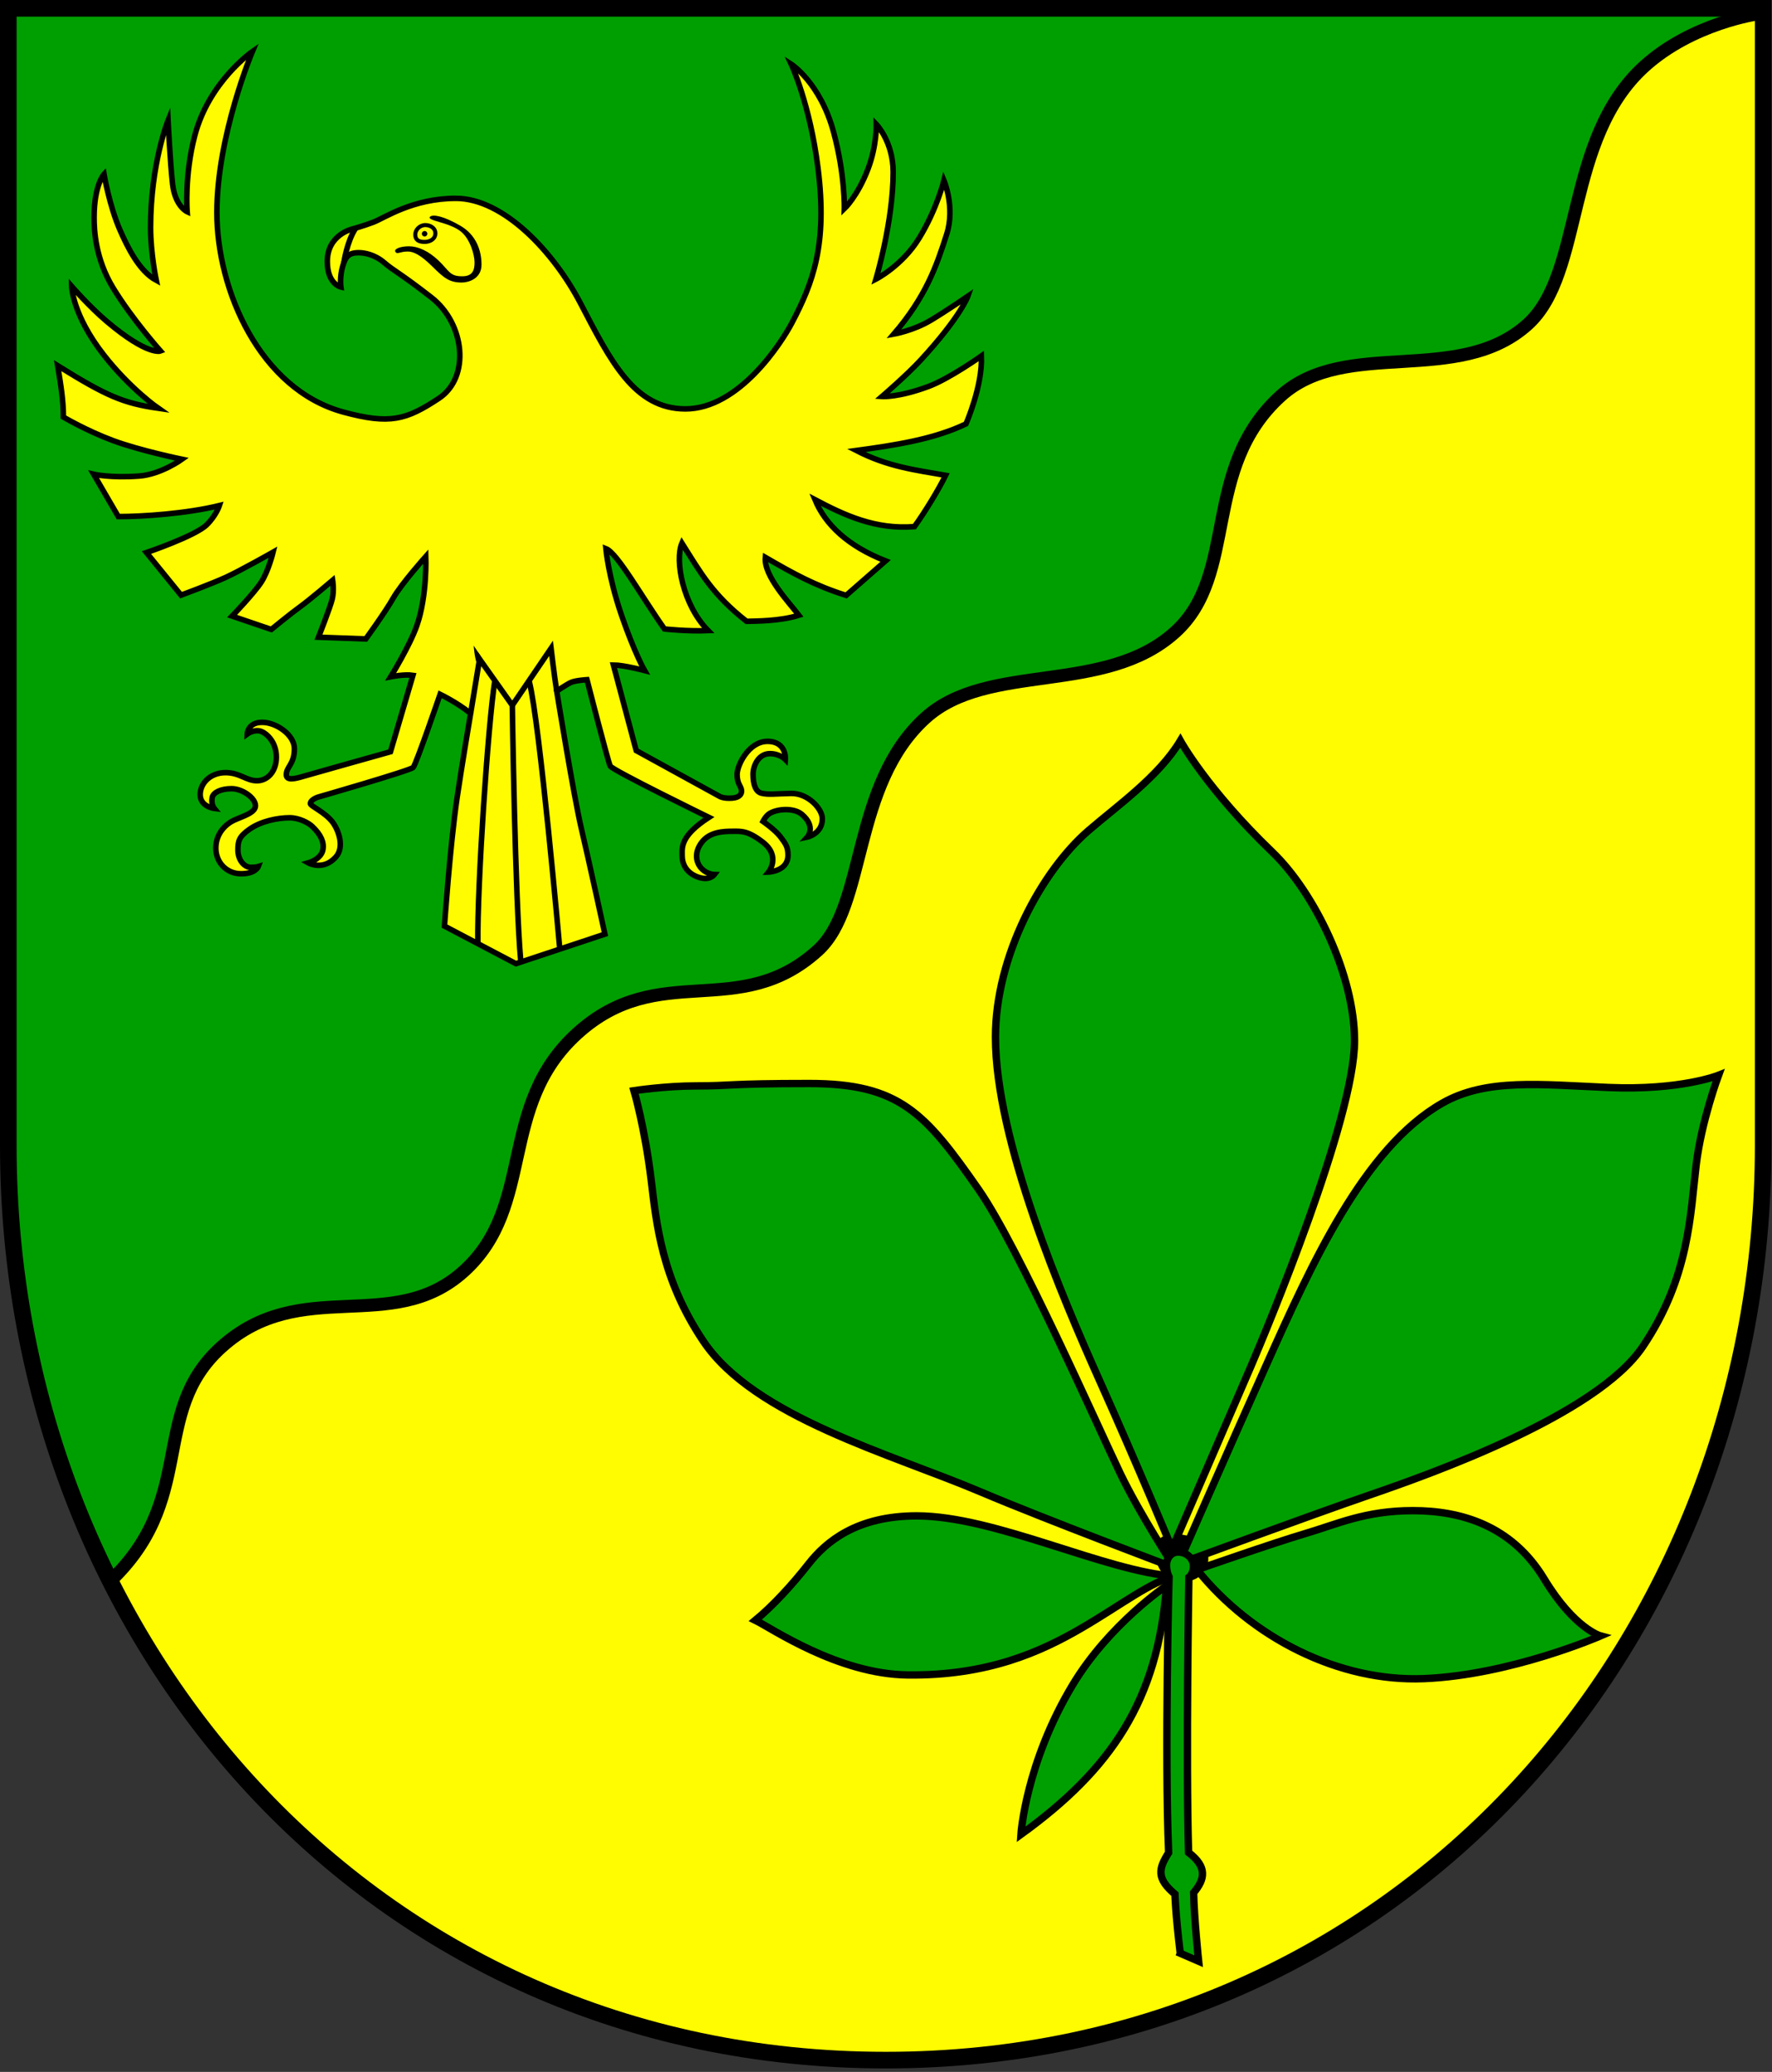 <?xml version="1.0" encoding="UTF-8" standalone="no"?>
<!-- Created with Inkscape (http://www.inkscape.org/) -->

<svg
   version="1.1"
   id="svg182"
   width="480"
   height="561"
   viewBox="0 0 480 561"
   xmlns="http://www.w3.org/2000/svg"
   xmlns:svg="http://www.w3.org/2000/svg">
  <rect x="0" y="0" width="480" height="561" fill="#333333" stroke="none"/>
  <defs
     id="defs186" />
  <g
     id="g188"
     style="display:inline">
    <g
       id="g29868"
       transform="translate(0.913,0.891)">
      <g
         id="g29840">
        <path
           style="display:inline;fill:#009f01;fill-opacity:1;stroke:none;stroke-width:3.5;stroke-linecap:butt;stroke-linejoin:miter;stroke-dasharray:none;stroke-opacity:1"
           d="m 475.298,2.86 c 0,0 -17.799,2.451 -30.795,14.224 -21.686,19.644 -16.26,55.945 -31.57,69.813 -18.723,16.961 -49.347,3.486 -66.921,19.406 -21.686,19.644 -11.258,48.251 -28.585,63.946 -19.082,17.286 -50.719,7.892 -67.672,23.25 -20.057,18.169 -15.847,50.91 -29.14,62.951 -21.439,19.421 -42.933,2.337 -65.162,22.474 -21.686,19.644 -11.169,46.672 -30.691,64.356 -19.466,17.634 -44.105,1.002 -65.791,20.647 C 39.151,381.881 53.056,405.403 27.884,428.205 5.431,370.555 1.312,311.496 1.312,311.496 L 1.337,1.359 Z"
           id="path11875-1-4-3" />
        <path
           style="display:inline;fill:#fffb00;fill-opacity:1;stroke:none;stroke-width:3.5;stroke-linecap:butt;stroke-linejoin:miter;stroke-dasharray:none;stroke-opacity:1"
           d="m 475.298,2.86 c 0,0 -17.799,2.451 -30.795,14.224 -21.686,19.644 -16.26,55.945 -31.57,69.813 -18.723,16.961 -49.347,3.486 -66.921,19.406 -21.686,19.644 -11.258,48.251 -28.585,63.946 -19.082,17.286 -50.719,7.892 -67.672,23.25 -20.057,18.169 -15.847,50.91 -29.14,62.951 -21.439,19.421 -42.933,2.337 -65.162,22.474 -21.686,19.644 -11.169,46.672 -30.691,64.356 -19.466,17.634 -44.105,1.002 -65.791,20.647 -19.821,17.955 -5.916,41.477 -31.088,64.279 17.346,35.993 88.647,128.712 211.133,128.712 177.204,0 237.136,-167.718 236.983,-237.048 z"
           id="path11875-1-4-2" />
      </g>
      <g
         id="g29836"
         style="display:inline">
        <path
           style="display:inline;opacity:1;fill:#fffb00;fill-opacity:1;stroke:#000000;stroke-width:1.5;stroke-linecap:butt;stroke-linejoin:miter;stroke-miterlimit:8;stroke-dasharray:none;stroke-opacity:1"
           d="m 122.536,52.811 c 13.079,0 26.637,14.72 33.755,28.343 8.129,15.558 14.553,28.674 28.463,28.674 14.55,0 26.047,-17.959 28.853,-23.299 5.69,-10.829 9.667,-21.151 7.06,-41.907 -2.176,-17.325 -7.25,-28.147 -7.25,-28.147 0,0 7.906,5.081 11.504,18.508 3.128,11.672 2.874,20.657 2.874,20.657 0,0 3.642,-3.441 6.448,-10.863 2.366,-6.258 2.225,-12.012 2.225,-12.012 0,0 4.563,4.72 4.563,12.943 0,13.48 -4.676,28.986 -4.676,28.986 0,0 7.137,-3.633 11.731,-11.135 4.786,-7.815 6.702,-15.588 6.702,-15.588 0,0 3.07,7.236 0.752,14.514 -2.789,8.755 -5.674,16.961 -14.35,27.095 0,0 5.376,-0.956 10.069,-3.775 4.251,-2.554 10.009,-6.499 10.009,-6.499 0,0 -1.911,5.489 -12.709,17.222 C 244.748,100.67 238,106.468 238,106.468 c 0,0 4.396,0.337 12.631,-2.731 5.639,-2.101 14.296,-8.248 14.296,-8.248 0.357,8.106 -4.175,18.395 -4.175,18.395 -8.712,4.184 -19.324,5.785 -29.708,7.206 8.604,4.421 15.944,5.268 24.193,6.72 -1.883,3.859 -5.636,10.005 -8.448,13.888 -10.567,0.854 -18.964,-3.092 -26.945,-7.296 2.823,6.785 8.924,12.56 19.136,16.576 l -10.688,9.344 c -8.437,-2.66 -14.112,-5.798 -21.888,-10.304 -0.489,5.019 6.528,12.33 9.088,15.68 -5.251,1.643 -11.765,1.569 -14.173,1.645 -9.195,-7.212 -12.337,-12.968 -17.508,-21.166 -1.998,4.69 0.276,16.759 7.104,23.681 -5.572,0.245 -11.84,-0.448 -11.84,-0.448 -6.165,-8.717 -12.762,-20.58 -15.872,-21.76 0,0 0.704,7.744 4.224,17.984 3.52,10.24 6.272,15.04 6.272,15.04 0,0 -5.659,-1.491 -8.448,-1.504 l 6.177,23.167 22.559,12.386 c 0,0 1.017,0.675 3.488,0.48 2.044,-0.161 2.637,-1.199 2.464,-2.208 -0.192,-1.12 -1.184,-1.696 -1.184,-4.192 0,-2.496 3.136,-8.96 8.224,-8.96 5.28,0 4.864,4.928 4.864,4.928 0,0 -1.536,-1.604 -4.192,-1.604 -3.168,0 -4.576,3.365 -4.576,5.573 0,2.912 0.778,4.796 2.294,5.148 1.946,0.453 3.87,0.126 8.036,0.054 4.511,-0.078 8.437,4.116 8.437,6.86 0,4.088 -4.079,4.962 -4.079,4.962 0,0 2.508,-2.76 -1.44,-6.144 -2.084,-1.786 -6.424,-1.605 -8.704,-0.288 -1.091,0.63 -1.86,2.18 -1.86,2.18 0,0 3.332,2.3 4.772,4.22 1.44,1.92 2.012,2.752 2.012,4.96 0,4.352 -5.276,4.544 -5.276,4.544 0,0 3.456,-4.252 -1.568,-8.124 -4.173,-3.216 -5.952,-2.916 -8.224,-2.916 -2.272,0 -6.048,0.096 -8.224,2.88 -2.176,2.784 -1.548,5.324 -0.576,6.66 1.536,2.112 3.936,2.172 3.936,2.172 0,0 -0.8,1.052 -2.464,1.052 -2.08,0 -6.272,-1.628 -6.272,-6.14 0,-2.204 -0.627,-5.28 7.232,-10.4 0,0 -26.043,-12.714 -26.721,-13.888 -0.533,-0.923 -6.304,-23.393 -6.304,-23.393 0,0 -3.168,0.192 -4.384,0.768 -1.216,0.576 -3.808,2.336 -3.808,2.336 0,0 4.608,28.417 6.656,37.121 2.048,8.704 6.4,28.673 6.4,28.673 l -24.103,8.002 -19.362,-10.178 c 0,0 1.509,-21.706 3.403,-34.625 1.189,-8.112 3.685,-22.945 3.685,-22.945 -3.532,-2.912 -8.264,-5.184 -8.264,-5.184 0,0 -6.53,19.034 -7.295,19.799 -0.868,0.868 -25.698,8.009 -25.698,8.009 0,0 -2.144,0.64 -2.144,1.792 0,0.673 4,2.304 6.048,5.056 1.522,2.045 3.293,6.673 0.832,9.408 -3.456,3.84 -7.458,1.578 -7.458,1.578 0,0 3.535,-0.97 3.983,-3.62 0.324,-1.919 -0.484,-3.977 -2.942,-6.291 -0.942,-0.886 -3.485,-2.308 -6.064,-2.308 -3.252,0 -7.765,0.911 -10.859,3.083 -2.904,2.039 -3.17,3.208 -3.17,5.697 0,2.489 1.584,4.638 3.53,4.638 1.386,0 1.984,-0.193 1.984,-0.193 0,0 -0.723,1.936 -4.654,1.936 -3.931,0 -6.847,-3.056 -6.847,-6.953 0,-4.089 2.878,-6.599 4.901,-7.529 2.375,-1.092 5.838,-2.016 5.838,-3.937 0,-2.095 -3.53,-4.616 -6.472,-4.616 -2.942,0 -4.994,1.049 -5.246,2.38 -0.356,1.877 0.558,2.973 0.558,2.973 0,0 -3.819,-0.46 -3.819,-3.746 0,-3.062 2.74,-5.951 6.856,-5.951 3.892,0 5.613,2.197 8.51,2.197 2.896,0 5.271,-2.513 5.271,-6.405 0,-4.209 -2.746,-6.426 -4.032,-6.932 -1.91,-0.752 -3.861,0.684 -3.861,0.684 0,0 0.092,-3.166 4.047,-3.166 3.827,0 8.734,3.389 8.734,7.128 0,4.277 -2.193,4.881 -2.193,7.053 0,1.72 2.426,1.095 4.773,0.392 1.686,-0.505 23.443,-6.607 23.443,-6.607 l 6.091,-20.692 c -2.24,-0.367 -6.038,0.396 -6.038,0.396 0,0 5.177,-8.385 7.097,-13.873 2.832,-8.093 2.422,-18.704 2.422,-18.704 0,0 -6.652,7.436 -8.828,11.276 -2.176,3.84 -7.432,11.052 -7.432,11.052 l -12.818,-0.471 c 0,0 3.198,-8.072 3.741,-10.38 0.543,-2.308 0.107,-5.032 0.107,-5.032 0,0 -6.317,5.376 -8.813,7.168 -2.496,1.792 -7.808,6.144 -7.808,6.144 l -10.624,-3.616 c 0,0 6.023,-6.255 7.936,-9.248 1.959,-3.065 3.168,-8.064 3.168,-8.064 0,0 -8.864,5.024 -12.864,6.848 -3.893,1.775 -12.064,4.8 -12.064,4.8 l -9.375,-11.536 c 0,0 13.194,-4.475 16.29,-7.489 2.578,-2.511 3.471,-5.241 3.471,-5.241 -8.903,2.186 -20.746,2.987 -27.38,2.987 l -6.674,-11.462 c 0,0 4.554,1.057 12.338,0.484 5.87,-0.432 11.584,-4.544 11.584,-4.544 0,0 -11.456,-2.368 -18.688,-5.056 -7.232,-2.688 -13.44,-6.368 -13.44,-6.368 0.015,-4.474 -0.723,-8.871 -1.548,-13.92 13.231,8.217 17.728,10.165 27.248,11.537 0,0 -7.579,-5.248 -14.757,-14.433 -8.543,-10.933 -8.702,-18.588 -8.702,-18.588 0,0 4.782,5.509 9.579,9.559 11.044,9.326 14.48,7.959 14.48,7.959 0,0 -7.674,-8.642 -12.794,-17.026 -4.886,-8.001 -5.184,-15.744 -5.184,-19.136 0,-8.832 2.688,-11.712 2.688,-11.712 0,0 1.443,8.535 4.306,15.078 2.08,4.755 5.247,11.182 9.839,13.658 0,0 -1.536,-7.296 -1.536,-14.272 0,-17.34 4.739,-29.038 4.739,-29.038 0,0 0.573,11.519 1.213,17.198 0.684,6.072 3.962,7.546 3.962,7.546 0,0 -0.779,-9.814 2.054,-20.602 3.851,-14.663 15.616,-22.797 15.616,-22.797 0,0 -9.621,22.799 -9.621,43.616 0,21.089 11.726,47.914 34.281,54.026 12.594,3.413 17.012,2.111 25.819,-3.702 8.664,-5.718 7.035,-20.315 -2.008,-27.348 -8.64,-6.72 -10.173,-7.18 -12.771,-9.42 -2.65,-2.285 -5.52,-2.631 -6.452,-2.675 -3.164,-0.148 -4.001,1.05 -4.736,3.469 -0.942,3.098 -0.544,5.824 -0.544,5.824 0,0 -3.68,-0.8 -3.68,-6.912 0,-7.36 6.839,-8.826 6.839,-8.826 0,0 2.851,-0.769 5.702,-1.855 2.851,-1.086 10.602,-6.429 22.249,-6.429 z"
           id="path309" />
        <path
           id="path2342"
           style="display:inline;opacity:1;fill:none;stroke:#000000;stroke-width:1.091;stroke-linecap:square;stroke-miterlimit:8;stroke-dasharray:none;stop-color:#000000"
           d="m 117.017,62.303 c 0,1.505 -1.414,2.309 -2.918,2.309 -1.505,7e-6 -2.53,-0.471 -2.53,-1.976 0,-1.311 1.22,-2.586 2.724,-2.586 1.311,0 2.724,0.749 2.724,2.253 z" />
        <path
           id="path2760"
           style="opacity:1;stroke-width:2.503;stroke-linecap:square;stroke-miterlimit:8;stop-color:#000000"
           d="m 114.838,62.4 a 0.739,0.739 0 0 1 -0.739,0.739 0.739,0.739 0 0 1 -0.739,-0.739 0.739,0.739 0 0 1 0.739,-0.739 0.739,0.739 0 0 1 0.739,0.739 z" />
        <path
           style="display:inline;opacity:1;fill:#000000;fill-opacity:1;stroke:none;stroke-width:0.727px;stroke-linecap:butt;stroke-linejoin:miter;stroke-opacity:1"
           d="m 115.604,57.777 c 0.672,-0.672 3.522,-0.268 8.234,2.478 4.196,2.446 5.682,6.652 5.682,10.505 0,3.853 -3.548,4.851 -5.349,4.851 -3.345,0 -4.81,-1.208 -7.983,-4.352 -3.225,-3.196 -5.155,-4.047 -6.652,-4.047 -2.163,0 -2.829,0.881 -3.341,0.091 -0.5,-0.771 1.321,-1.51 3.677,-1.51 2.356,0 5.247,1.204 8.062,3.913 2.864,2.756 2.952,4.213 6.347,4.213 2.91,0 3.354,-1.774 3.354,-3.77 0,-1.996 -1.207,-6.398 -3.765,-8.391 -3.284,-2.559 -9.386,-2.863 -8.267,-3.983 z"
           id="path3592" />
        <path
           style="opacity:1;fill:none;stroke:#000000;stroke-width:1.5;stroke-linecap:butt;stroke-linejoin:miter;stroke-dasharray:none;stroke-opacity:1"
           d="m 95.418,60.922 c -2.382,3.576 -3.196,9.383 -3.196,9.383"
           id="path962" />
        <path
           style="opacity:1;fill:none;stroke:#000000;stroke-width:1.5;stroke-linecap:butt;stroke-linejoin:miter;stroke-dasharray:none;stroke-opacity:1"
           d="m 149.891,186.244 c -0.651,-4.081 -1.536,-11.584 -1.536,-11.584 l -10.496,15.424 -8.863,-12.515 -2.425,14.722"
           id="path4352" />
        <path
           style="color:#000000;opacity:1;fill:#000000;-inkscape-stroke:none"
           d="m 127.391,173.906 c 0,0 0.293,3.614 0.861,4.756 l 0.992,-1.963 z"
           id="path4354" />
        <path
           style="opacity:1;fill:none;stroke:#000000;stroke-width:1.5;stroke-linecap:butt;stroke-linejoin:miter;stroke-dasharray:none;stroke-opacity:1"
           d="m 133.123,183.428 c -1.861,12.019 -4.777,55.524 -4.596,71"
           id="path4360" />
        <path
           style="opacity:1;fill:none;stroke:#000000;stroke-width:1.5;stroke-linecap:butt;stroke-linejoin:miter;stroke-dasharray:none;stroke-opacity:1"
           d="m 140.157,259.406 c -1.546,-16.726 -2.298,-69.322 -2.298,-69.322"
           id="path5088" />
        <path
           style="opacity:1;fill:none;stroke:#000000;stroke-width:1.5;stroke-linecap:butt;stroke-linejoin:miter;stroke-dasharray:none;stroke-opacity:1"
           d="m 142.467,183.716 c 2.787,10.678 8.256,72.354 8.256,72.354"
           id="path5090" />
      </g>
      <g
         id="g11709"
         style="display:inline">
        <path
           style="fill:#000000;fill-opacity:1;stroke:none;stroke-width:1px;stroke-linecap:butt;stroke-linejoin:miter;stroke-opacity:1"
           d="m 321.463,427.097 c 3.946,-0.639 7.243,-6.273 2.826,-10.468 -2.291,-2.175 -9.113,-3.072 -11.127,-0.802 -1.993,2.246 -1.194,9.329 2.599,10.222"
           id="path10222" />
        <path
           style="fill:#009f01;fill-opacity:1;stroke:#000000;stroke-width:2;stroke-linecap:butt;stroke-linejoin:miter;stroke-dasharray:none;stroke-opacity:1"
           d="m 323.346,424.122 c 0,0 20.626,-7.218 29.306,-9.778 8.68,-2.56 16.256,-6.206 29.162,-6.206 12.905,0 26.755,3.935 35.569,18.493 8.184,13.518 15.266,15.424 15.266,15.424 0,0 -24.35,10.604 -47.845,11.568 -23.031,0.944 -46.661,-11.065 -61.458,-29.5 z"
           id="path1835" />
        <path
           style="fill:#009f01;fill-opacity:1;stroke:#000000;stroke-width:2;stroke-linecap:butt;stroke-linejoin:miter;stroke-dasharray:none;stroke-opacity:1"
           d="m 318.279,422.579 c 0,0 35.933,-13.228 51.514,-18.579 16.949,-5.821 61.702,-21.664 74.266,-40.244 12.714,-18.803 12.913,-36.12 14.49,-49.261 1.416,-11.804 6.048,-24.237 6.048,-24.237 0,0 -10.304,4.139 -29.824,3.305 -18.414,-0.787 -33.071,-2.554 -45.012,4.249 -21.278,12.123 -35.49,43.753 -47.687,70.98 -10.924,24.385 -23.795,53.787 -23.795,53.787 z"
           id="path1837" />
        <path
           style="fill:#009f01;fill-opacity:1;stroke:#000000;stroke-width:2;stroke-linecap:butt;stroke-linejoin:miter;stroke-dasharray:none;stroke-opacity:1"
           d="m 316.584,418.438 c 0,0 17.57,-40.541 21.443,-49.583 4.145,-9.676 27.979,-66.688 27.979,-87.944 0,-17.736 -10.829,-40.108 -22.257,-51.081 -17.648,-16.945 -24.928,-30.159 -24.928,-30.159 -5.793,9.681 -17.141,17.637 -24.928,24.372 -12.587,10.885 -25.151,33.856 -25.151,55.866 0,28.069 18.091,70.469 28.321,93.29 10.23,22.821 19.522,45.239 19.522,45.239 z"
           id="path1839" />
        <path
           style="fill:#009f01;fill-opacity:1;stroke:#000000;stroke-width:2;stroke-linecap:butt;stroke-linejoin:miter;stroke-dasharray:none;stroke-opacity:1"
           d="m 317.374,423.675 c 0,0 -9.376,-14.276 -14.835,-25.623 -5.676,-11.796 -27.565,-61.387 -38.36,-76.855 -14.411,-20.651 -21.367,-28.712 -45.85,-28.712 -22.591,0 -20.674,0.652 -30.742,0.652 -8.347,0 -16.765,1.292 -16.765,1.292 0,0 2.936,9.964 4.661,24.209 1.408,11.624 2.782,26.709 14.133,43.625 13.794,20.556 50.858,30.493 75.23,40.842 17.055,7.242 52.528,20.571 52.528,20.571 z"
           id="path3293" />
        <path
           style="display:inline;fill:#009f01;fill-opacity:1;stroke:#000000;stroke-width:2;stroke-linecap:butt;stroke-linejoin:miter;stroke-dasharray:none;stroke-opacity:1"
           d="m 317.374,425.922 c -18.847,-1.266 -48.728,-16.368 -69.966,-16.368 -16.23,0 -24.563,6.977 -29.273,12.984 -4.527,5.773 -9.673,11.345 -14.44,15.287 4.265,2.06 22.361,14.585 41.288,14.801 21.763,0.249 36.113,-6.313 47.137,-12.73 10.484,-6.103 19.088,-12.815 25.256,-13.975 z"
           id="path6199" />
        <path
           style="fill:#009f01;fill-opacity:1;stroke:#000000;stroke-width:2;stroke-linecap:butt;stroke-linejoin:miter;stroke-dasharray:none;stroke-opacity:1"
           d="m 315.083,428.44 c 0,0 -15.575,10.489 -25.419,26.857 -12.796,21.277 -14.022,40.509 -14.022,40.509 24.478,-17.688 37.089,-36.279 39.442,-67.366 z"
           id="path6201" />
        <path
           style="display:inline;fill:#009f01;fill-opacity:1;stroke:#000000;stroke-width:2;stroke-linecap:butt;stroke-linejoin:miter;stroke-dasharray:none;stroke-opacity:1"
           d="m 318.796,527.985 c 1.558,0.668 4.977,2.153 4.977,2.153 0,0 -1.239,-11.857 -1.352,-18.56 3.131,-3.705 3.704,-6.99 -1.374,-10.876 -0.74,-25.412 0.084,-74.507 0.084,-74.507 0,0 1.241,-0.924 1.241,-2.957 0,-2.439 -2.154,-3.888 -4.145,-3.888 -1.873,0 -3.151,1.627 -3.151,3.537 0,1.969 0.685,3.162 0.685,3.162 0,0 -1.226,47.821 -0.111,74.708 -2.786,4.381 -3.318,6.968 1.709,11.226 0,0 0.141,5.373 1.438,16 z"
           id="path552" />
      </g>
      <g
         id="g29824">
        <path
           style="opacity:1;fill:none;stroke:#000000;stroke-width:3.5;stroke-linecap:butt;stroke-linejoin:miter;stroke-dasharray:none;stroke-opacity:1"
           d="m 475.298,2.86 c 0,0 -17.799,2.451 -30.795,14.224 -21.686,19.644 -16.26,55.945 -31.57,69.813 -18.723,16.961 -49.347,3.486 -66.921,19.406 -21.686,19.644 -11.258,48.251 -28.585,63.946 -19.082,17.286 -50.719,7.892 -67.672,23.25 -20.057,18.169 -15.847,50.91 -29.14,62.951 -21.439,19.421 -42.933,2.337 -65.162,22.474 -21.686,19.644 -11.169,46.672 -30.691,64.356 -19.466,17.634 -44.105,1.002 -65.791,20.647 C 39.151,381.881 53.056,405.403 27.884,428.205"
           id="path11875-1-4" />
        <path
           style="display:inline;fill:none;stroke:#000000;stroke-width:4.5;stroke-linecap:butt;stroke-linejoin:miter;stroke-dasharray:none;stroke-opacity:1"
           d="M 476.698,309.195 V 1.359 H 1.337 V 309.195 c 0,133.842 97.966,247.722 237.681,247.722 139.715,0 237.681,-113.88 237.681,-247.722 z"
           id="path19303-5" />
      </g>
    </g>
  </g>
</svg>
